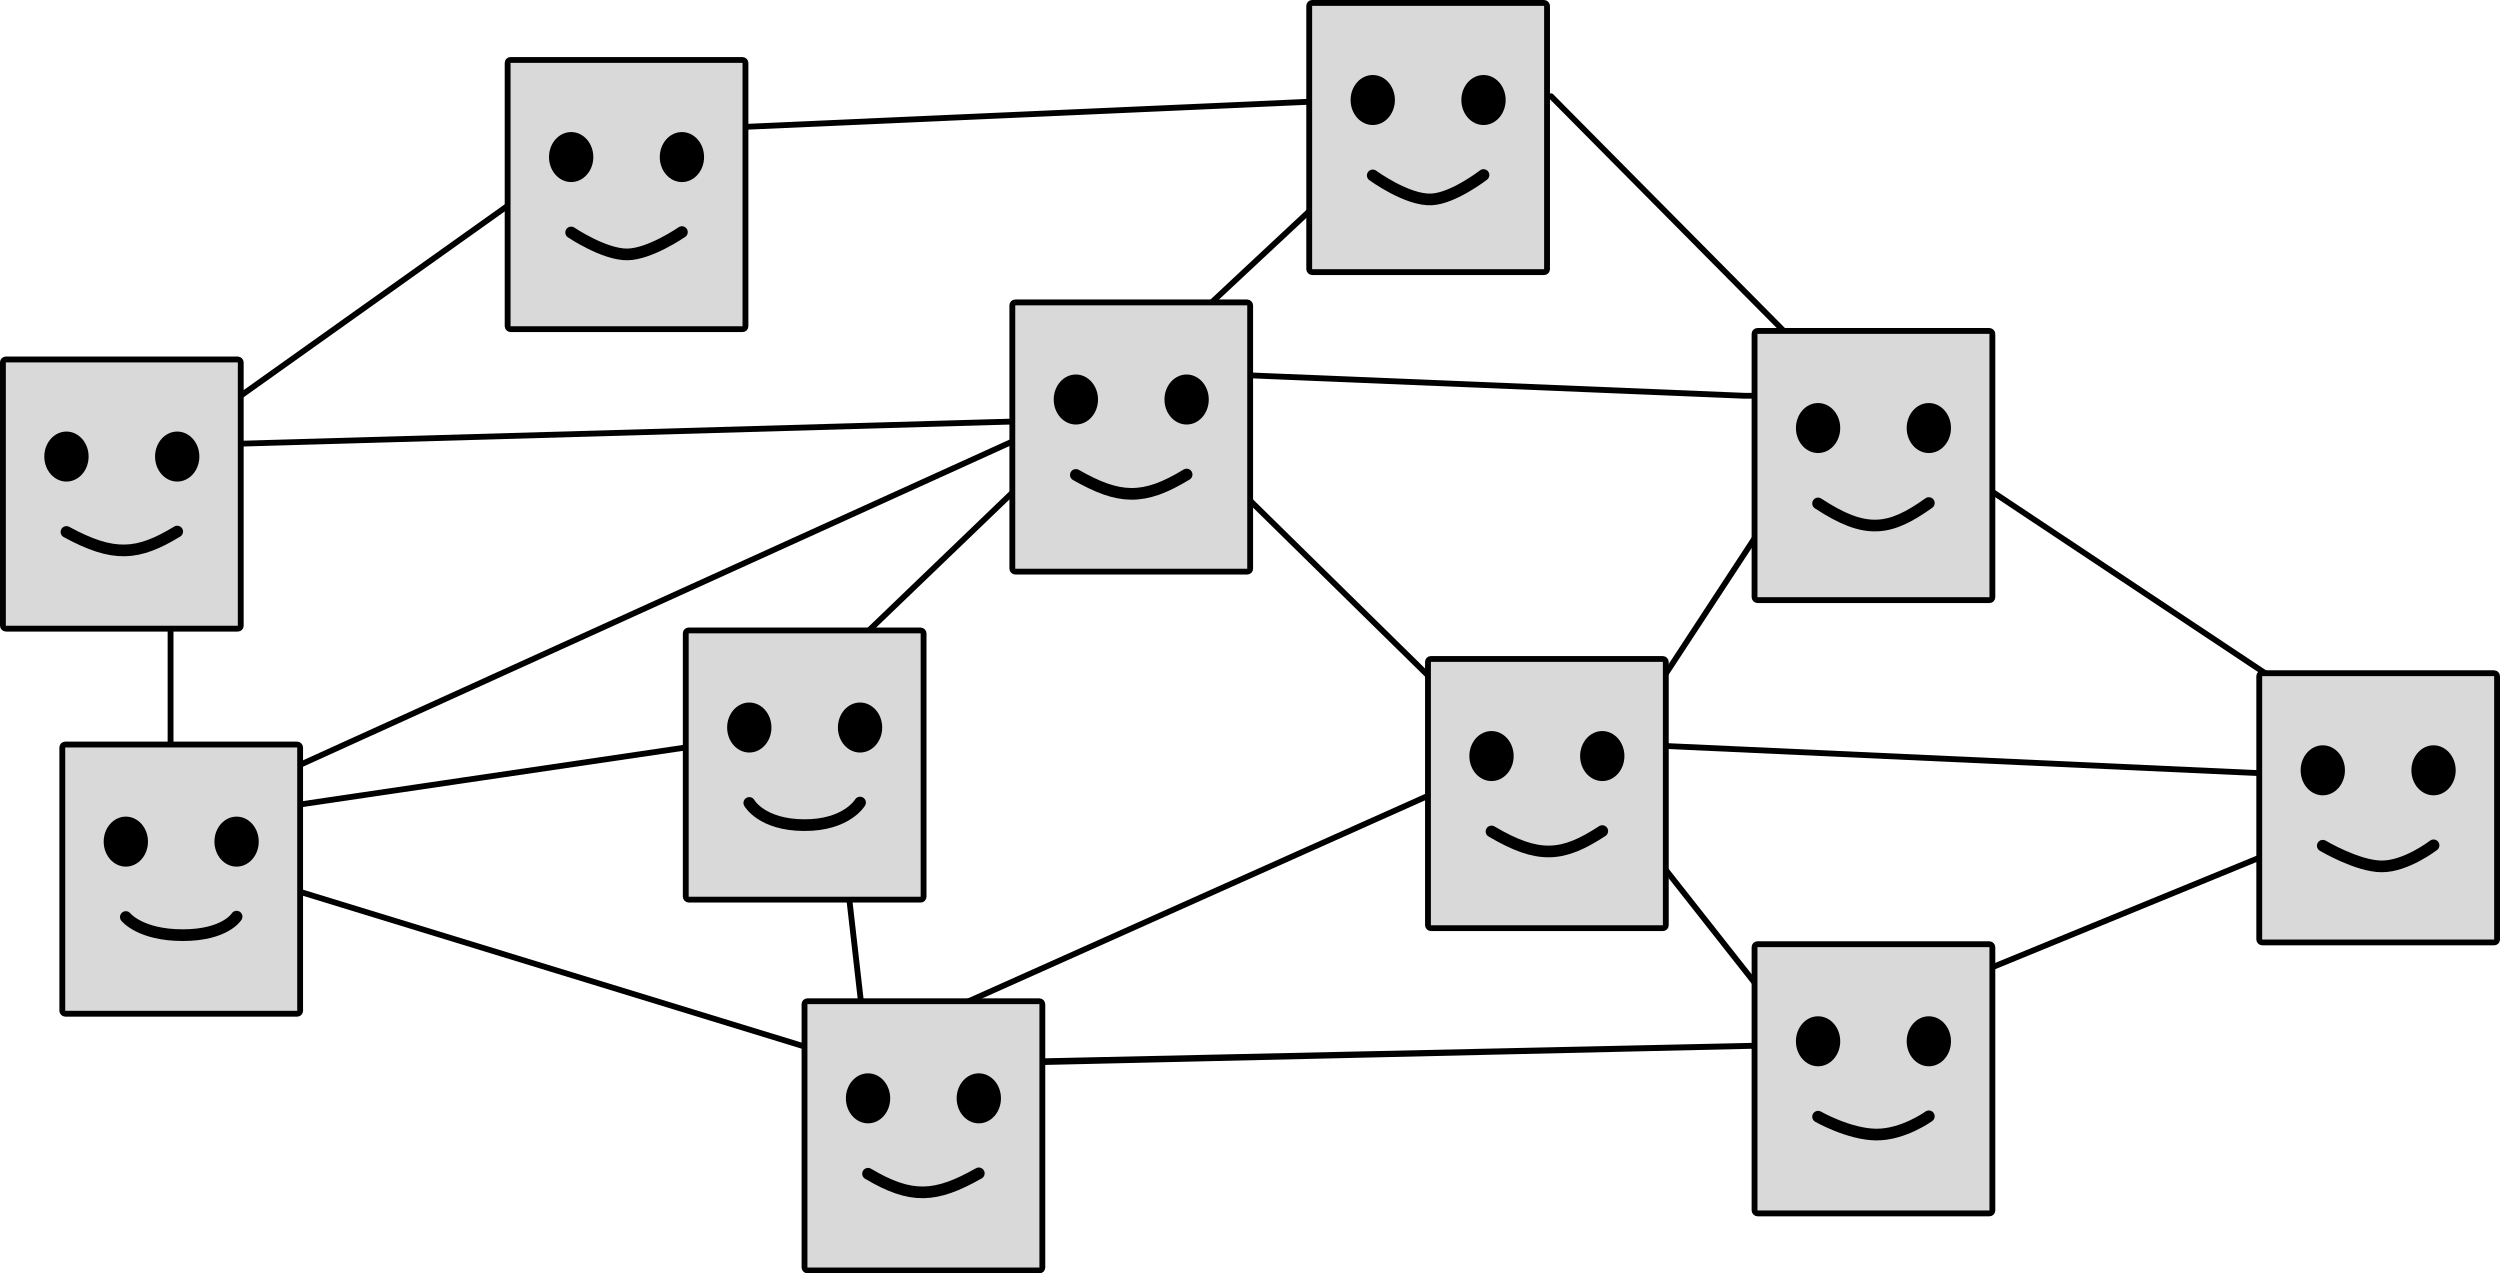 <svg width="428" height="218" viewBox="0 0 428 218" fill="none" xmlns="http://www.w3.org/2000/svg">
<path d="M107.983 22.585L245.215 16.481L199.471 59.209L195.024 63.482M148.645 182.51L141.02 115.366L190.577 67.754M148.645 182.51L308.749 178.847M148.645 182.51L29.201 145.886M308.749 178.847L273.17 133.678L316.373 67.754M308.749 178.847L412.944 136.119M308.749 178.847L141.02 182.51L265.546 126.818M316.373 67.754L415.485 133.678L265.546 126.818M316.373 67.754H298.584L195.024 63.482M316.373 67.754L265.546 16.481M29.201 76.3L199.471 71.417L255.381 126.353L265.546 126.818M29.201 76.3L97.818 27.468M29.201 76.3V141.002M29.201 141.002L128.314 126.353M29.201 141.002L190.577 67.754M190.577 67.754L195.024 63.482" stroke="black" stroke-linecap="round"/>
<rect x="86.906" y="10.266" width="40.716" height="46.088" rx="0.5" fill="#D9D9D9" stroke="black"/>
<ellipse cx="97.783" cy="26.889" rx="3.792" ry="4.281" fill="black"/>
<ellipse cx="116.745" cy="26.889" rx="3.792" ry="4.281" fill="black"/>
<path d="M97.782 39.798C97.782 39.798 103.438 43.614 107.42 43.556C111.294 43.501 116.744 39.731 116.744 39.731" stroke="black" stroke-width="2" stroke-linecap="round"/>
<rect x="0.5" y="61.54" width="40.716" height="46.088" rx="0.5" fill="#D9D9D9" stroke="black"/>
<ellipse cx="11.377" cy="78.163" rx="3.792" ry="4.281" fill="black"/>
<ellipse cx="30.339" cy="78.163" rx="3.792" ry="4.281" fill="black"/>
<path d="M11.377 91.072C19.492 95.482 23.58 95.106 30.339 91.005" stroke="black" stroke-width="2" stroke-linecap="round"/>
<rect x="10.666" y="127.463" width="40.716" height="46.088" rx="0.5" fill="#D9D9D9" stroke="black"/>
<ellipse cx="21.543" cy="144.086" rx="3.792" ry="4.281" fill="black"/>
<ellipse cx="40.505" cy="144.086" rx="3.792" ry="4.281" fill="black"/>
<path d="M21.543 156.995C21.543 156.995 23.987 160.099 31.287 160.099C38.588 160.099 40.505 156.928 40.505 156.928" stroke="black" stroke-width="2" stroke-linecap="round"/>
<rect x="137.732" y="171.412" width="40.716" height="46.088" rx="0.5" fill="#D9D9D9" stroke="black"/>
<ellipse cx="148.61" cy="188.035" rx="3.792" ry="4.281" fill="black"/>
<ellipse cx="167.572" cy="188.035" rx="3.792" ry="4.281" fill="black"/>
<path d="M148.609 200.944C156.013 205.333 160.167 205.072 167.571 200.877" stroke="black" stroke-width="2" stroke-linecap="round"/>
<rect x="117.401" y="107.93" width="40.716" height="46.088" rx="0.5" fill="#D9D9D9" stroke="black"/>
<ellipse cx="128.278" cy="124.553" rx="3.792" ry="4.281" fill="black"/>
<ellipse cx="147.241" cy="124.553" rx="3.792" ry="4.281" fill="black"/>
<path d="M128.279 137.462C128.279 137.462 130.364 141.231 137.664 141.264C144.964 141.297 147.241 137.396 147.241 137.396" stroke="black" stroke-width="2" stroke-linecap="round"/>
<rect x="173.311" y="51.774" width="40.716" height="46.088" rx="0.5" fill="#D9D9D9" stroke="black"/>
<ellipse cx="184.188" cy="68.397" rx="3.792" ry="4.281" fill="black"/>
<ellipse cx="203.15" cy="68.397" rx="3.792" ry="4.281" fill="black"/>
<path d="M184.188 81.306C191.594 85.519 195.743 85.759 203.15 81.239" stroke="black" stroke-width="2" stroke-linecap="round"/>
<rect x="300.378" y="56.657" width="40.716" height="46.088" rx="0.5" fill="#D9D9D9" stroke="black"/>
<ellipse cx="311.255" cy="73.28" rx="3.792" ry="4.281" fill="black"/>
<ellipse cx="330.217" cy="73.28" rx="3.792" ry="4.281" fill="black"/>
<path d="M311.255 86.189C319.376 91.529 323.455 90.954 330.217 86.122" stroke="black" stroke-width="2" stroke-linecap="round"/>
<rect x="300.378" y="161.646" width="40.716" height="46.088" rx="0.5" fill="#D9D9D9" stroke="black"/>
<ellipse cx="311.255" cy="178.268" rx="3.792" ry="4.281" fill="black"/>
<ellipse cx="330.217" cy="178.268" rx="3.792" ry="4.281" fill="black"/>
<path d="M311.255 191.178C311.255 191.178 316.564 194.205 321.216 194.238C325.867 194.271 330.217 191.111 330.217 191.111" stroke="black" stroke-width="2" stroke-linecap="round"/>
<rect x="386.784" y="115.255" width="40.716" height="46.088" rx="0.5" fill="#D9D9D9" stroke="black"/>
<ellipse cx="397.661" cy="131.878" rx="3.792" ry="4.281" fill="black"/>
<ellipse cx="416.623" cy="131.878" rx="3.792" ry="4.281" fill="black"/>
<path d="M397.661 144.787C397.661 144.787 403.606 148.327 407.777 148.327C411.949 148.327 416.623 144.72 416.623 144.72" stroke="black" stroke-width="2" stroke-linecap="round"/>
<rect x="224.138" y="0.5" width="40.716" height="46.088" rx="0.5" fill="#D9D9D9" stroke="black"/>
<ellipse cx="235.015" cy="17.123" rx="3.792" ry="4.281" fill="black"/>
<ellipse cx="253.977" cy="17.123" rx="3.792" ry="4.281" fill="black"/>
<path d="M235.015 30.032C235.015 30.032 240.907 34.347 245.084 34.139C248.841 33.952 253.977 29.965 253.977 29.965" stroke="black" stroke-width="2" stroke-linecap="round"/>
<rect x="244.469" y="112.814" width="40.716" height="46.088" rx="0.5" fill="#D9D9D9" stroke="black"/>
<ellipse cx="255.346" cy="129.437" rx="3.792" ry="4.281" fill="black"/>
<ellipse cx="274.308" cy="129.437" rx="3.792" ry="4.281" fill="black"/>
<path d="M255.346 142.346C263.459 147.136 267.547 146.704 274.308 142.279" stroke="black" stroke-width="2" stroke-linecap="round"/>
</svg>
